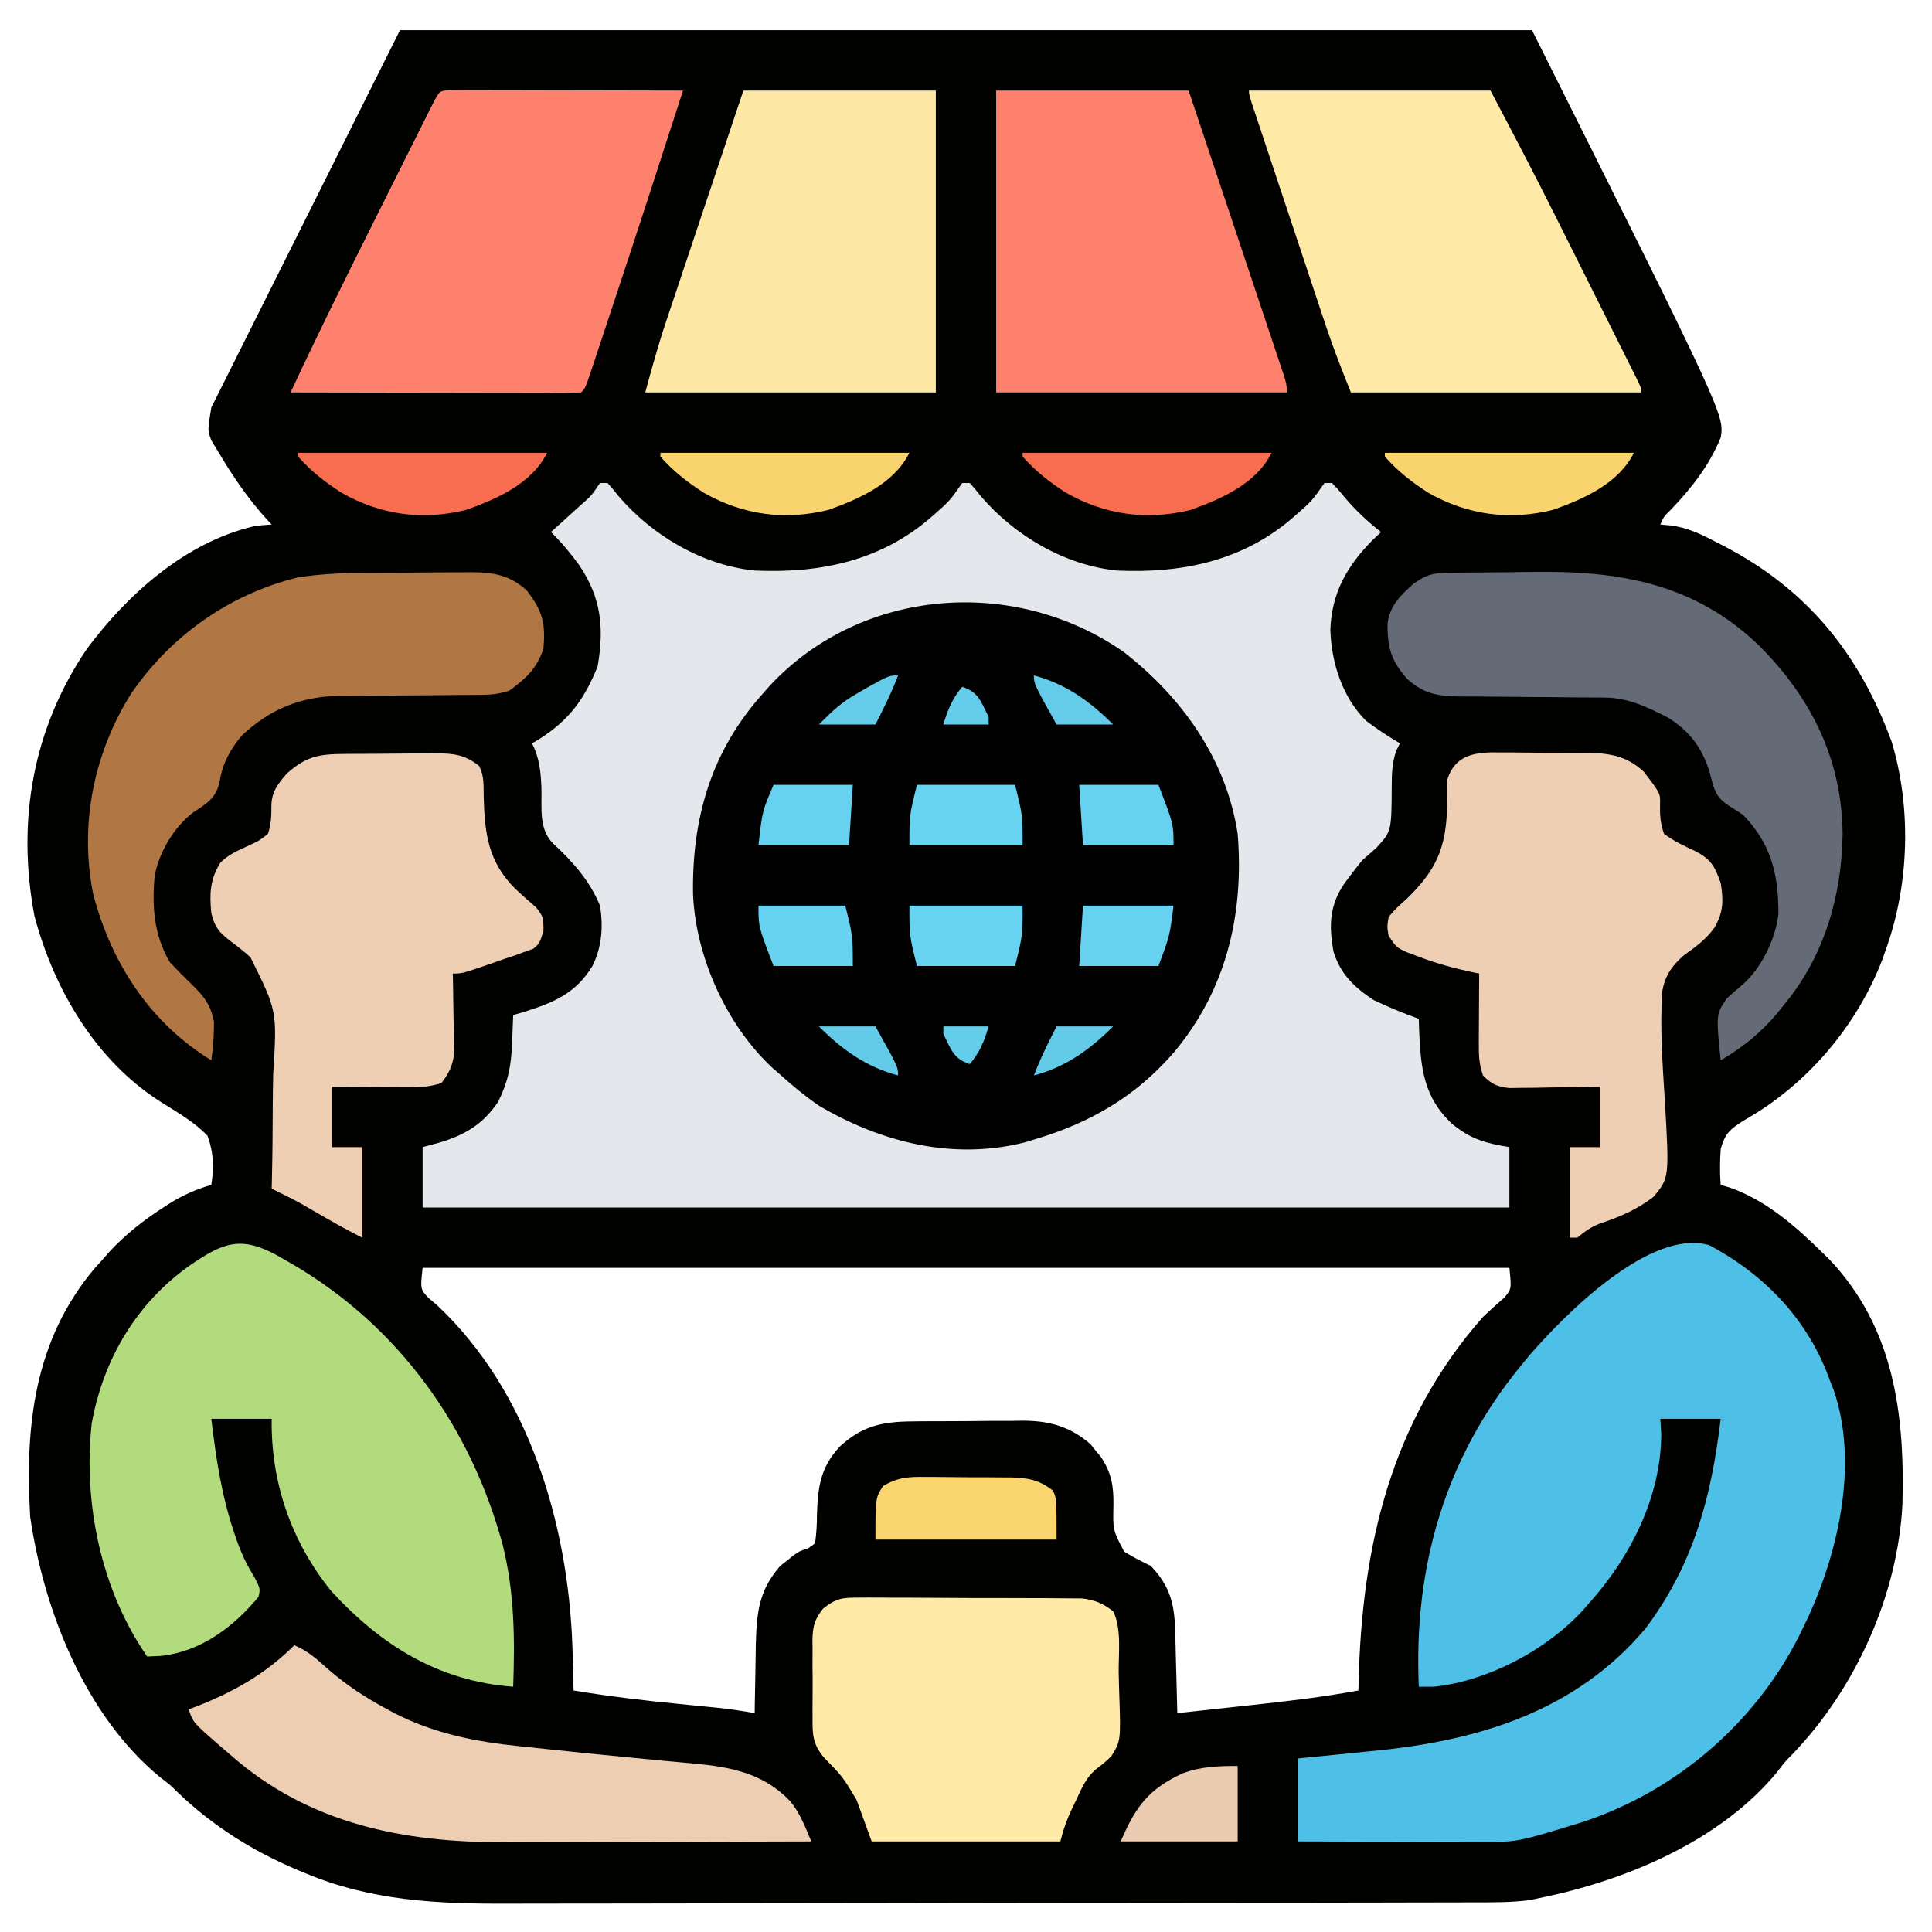 <?xml version="1.0" encoding="UTF-8"?>
<svg version="1.1" xmlns="http://www.w3.org/2000/svg" width="512" height="512">
<path d="M0 0 C99 0 198 0 300 0 C351 102 351 102 350 108 C346.927 115.419 342.366 121.235 336.855 127.004 C334.949 128.867 334.949 128.867 334 131 C334.993 131.089 335.985 131.178 337.008 131.27 C341.41 131.904 344.964 133.641 348.875 135.688 C349.58 136.051 350.284 136.414 351.01 136.788 C373.114 148.337 386.831 165.45 395.316 188.59 C400.532 205.909 399.983 225.969 394 243 C393.626 244.071 393.252 245.142 392.867 246.246 C386.069 263.917 372.902 279.425 356.438 288.75 C352.699 291.105 351.261 292.099 350.02 296.391 C349.776 299.653 349.742 302.742 350 306 C350.882 306.267 351.763 306.534 352.672 306.809 C362.169 310.208 369.9 317.022 377 324 C377.626 324.614 378.253 325.227 378.898 325.859 C395.944 343.908 398.796 366.758 398.17 390.521 C396.988 414.673 385.715 439.532 369.008 456.887 C366.934 459.001 366.934 459.001 365.043 461.508 C349.938 479.934 324.701 490.408 302 495 C301.18 495.176 300.361 495.352 299.516 495.534 C294.449 496.206 289.428 496.148 284.321 496.147 C282.545 496.153 282.545 496.153 280.733 496.158 C277.454 496.167 274.175 496.172 270.896 496.175 C267.355 496.179 263.815 496.188 260.275 496.197 C251.727 496.217 243.179 496.227 234.631 496.236 C230.599 496.24 226.566 496.245 222.533 496.251 C209.114 496.268 195.695 496.282 182.275 496.289 C178.795 496.291 175.315 496.293 171.835 496.295 C170.538 496.296 170.538 496.296 169.214 496.297 C155.227 496.305 141.241 496.33 127.254 496.363 C112.87 496.396 98.486 496.414 84.101 496.417 C76.035 496.419 67.969 496.428 59.903 496.453 C53.028 496.475 46.153 496.483 39.278 496.474 C35.778 496.469 32.278 496.471 28.778 496.49 C10.044 496.578 -7.695 495.77 -25.188 488.375 C-26.007 488.037 -26.827 487.698 -27.671 487.349 C-39.298 482.367 -49.758 475.796 -58.887 467.008 C-61.001 464.934 -61.001 464.934 -63.508 463.043 C-83.416 446.723 -94.39 418.754 -98 394 C-99.416 369.884 -96.97 347.087 -80.82 328.004 C-80.22 327.343 -79.619 326.681 -79 326 C-78.358 325.267 -77.716 324.533 -77.055 323.777 C-72.743 319.139 -68.102 315.492 -62.812 312.062 C-62.23 311.685 -61.648 311.307 -61.049 310.918 C-57.483 308.695 -54.032 307.168 -50 306 C-49.258 301.26 -49.375 297.54 -51 293 C-54.569 289.249 -59.147 286.715 -63.488 283.957 C-80.661 273.037 -91.729 254.096 -96.875 234.75 C-101.606 209.648 -97.359 185.164 -83 164 C-72.275 149.525 -56.825 135.701 -38.762 131.477 C-36.812 131.188 -36.812 131.188 -34 131 C-34.424 130.55 -34.848 130.1 -35.285 129.637 C-40.268 124.172 -44.219 118.345 -48 112 C-48.66 110.907 -49.32 109.814 -50 108.688 C-51 106 -51 106 -50 100 C-33.5 67 -17 34 0 0 Z M6 328 C5.378 333.641 5.378 333.641 7.582 335.992 C8.318 336.614 9.054 337.235 9.812 337.875 C34.174 360.745 44.484 395.678 45.688 428.062 C45.811 432.041 45.917 436.02 46 440 C55.287 441.532 64.571 442.648 73.938 443.562 C76.468 443.812 78.998 444.063 81.527 444.316 C82.628 444.424 83.729 444.532 84.863 444.643 C87.932 444.992 90.958 445.464 94 446 C94.009 445.163 94.019 444.327 94.028 443.465 C94.073 440.326 94.134 437.188 94.208 434.049 C94.249 432.037 94.271 430.024 94.293 428.012 C94.505 419.553 95.024 413.516 100.781 406.977 C101.632 406.308 101.632 406.308 102.5 405.625 C103.351 404.933 103.351 404.933 104.219 404.227 C106 403 106 403 108.188 402.312 C108.786 401.879 109.384 401.446 110 401 C110.363 398.354 110.503 396.023 110.5 393.375 C110.739 386.056 111.436 380.759 116.645 375.266 C123.106 369.353 128.745 368.684 137.27 368.664 C138.265 368.657 139.259 368.651 140.285 368.644 C142.387 368.634 144.489 368.629 146.591 368.629 C149.791 368.625 152.99 368.589 156.189 368.551 C158.237 368.545 160.285 368.541 162.332 368.539 C163.281 368.525 164.23 368.51 165.208 368.496 C172.279 368.544 177.613 370.078 183.023 374.746 C183.469 375.304 183.915 375.862 184.375 376.438 C185.067 377.271 185.067 377.271 185.773 378.121 C188.556 382.383 189.134 385.735 189.073 390.825 C188.916 397.497 188.916 397.497 191.922 403.203 C194.226 404.634 196.565 405.812 199 407 C203.906 412.157 205.228 416.798 205.414 423.832 C205.453 425.124 205.491 426.417 205.531 427.748 C205.563 429.103 205.594 430.458 205.625 431.812 C205.663 433.187 205.702 434.561 205.742 435.936 C205.836 439.29 205.922 442.645 206 446 C210.908 445.471 215.815 444.938 220.722 444.401 C222.386 444.219 224.05 444.039 225.714 443.86 C235.196 442.839 244.615 441.732 254 440 C254.015 439.301 254.029 438.603 254.044 437.883 C254.88 401.917 262.536 368.742 287 341 C288.867 339.255 290.737 337.53 292.673 335.862 C294.58 333.567 294.58 333.567 294 328 C198.96 328 103.92 328 6 328 Z " fill="#010100" transform="translate(106,8)"/>
<path d="M0 0 C0.66 0 1.32 0 2 0 C3.026 1.125 3.996 2.303 4.938 3.5 C13.873 13.953 27.279 21.873 41.134 23.205 C58.569 23.976 74.797 20.556 88.201 8.678 C92.653 4.777 92.653 4.777 96 0 C96.66 0 97.32 0 98 0 C99.026 1.125 99.996 2.303 100.938 3.5 C109.873 13.953 123.279 21.873 137.134 23.205 C154.569 23.976 170.797 20.556 184.201 8.678 C188.653 4.777 188.653 4.777 192 0 C192.66 0 193.32 0 194 0 C195.516 1.574 195.516 1.574 197.25 3.688 C200.26 7.24 203.335 10.14 207 13 C206.278 13.681 205.556 14.361 204.812 15.062 C198.005 21.928 193.942 29.027 193.562 38.812 C193.805 47.541 196.702 56.702 203 63 C205.893 65.192 208.882 67.145 212 69 C211.674 69.643 211.348 70.286 211.012 70.949 C209.902 74.295 209.835 76.945 209.825 80.434 C209.761 92.304 209.761 92.304 205.812 96.625 C204.552 97.761 203.281 98.886 202 100 C200.86 101.388 199.754 102.805 198.688 104.25 C198.217 104.874 197.746 105.498 197.262 106.141 C193.311 111.963 193.155 117.324 194.395 124.184 C196.174 130.074 199.92 133.693 205 137 C208.922 138.901 212.902 140.518 217 142 C217.026 142.978 217.052 143.957 217.078 144.965 C217.513 155.026 218.224 162.821 225.938 169.938 C230.948 173.948 234.58 174.93 241 176 C241 181.28 241 186.56 241 192 C145.96 192 50.92 192 -47 192 C-47 186.72 -47 181.44 -47 176 C-44.711 175.381 -44.711 175.381 -42.375 174.75 C-35.678 172.726 -30.964 169.877 -27 164 C-24.362 158.723 -23.5 154.425 -23.312 148.562 C-23.278 147.831 -23.244 147.099 -23.209 146.346 C-23.127 144.564 -23.062 142.782 -23 141 C-21.606 140.598 -21.606 140.598 -20.184 140.188 C-12.301 137.689 -6.474 135.331 -2 128 C0.506 122.987 0.908 117.498 0 112 C-2.721 105.378 -7.173 100.418 -12.363 95.594 C-16.342 91.72 -15.347 85.95 -15.518 80.74 C-15.705 76.422 -16.026 72.941 -18 69 C-17.348 68.611 -16.695 68.221 -16.023 67.82 C-8.062 62.724 -4.159 57.3 -0.625 48.625 C1.147 38.35 0.345 30.466 -5.496 21.773 C-7.801 18.612 -10.186 15.722 -13 13 C-12.145 12.229 -11.291 11.458 -10.41 10.664 C-9.294 9.651 -8.178 8.638 -7.062 7.625 C-6.499 7.117 -5.935 6.609 -5.354 6.086 C-2.266 3.373 -2.266 3.373 0 0 Z " fill="#E4E7EB" transform="translate(159,128)"/>
<path d="M0 0 C15.529 12.063 27.26 28.491 30.25 48.25 C31.949 69.563 27.252 89.643 13.25 106.25 C3.058 117.98 -8.926 124.849 -23.75 129.25 C-24.957 129.619 -24.957 129.619 -26.188 129.996 C-45.23 134.79 -64.184 130.003 -80.75 120.25 C-84.301 117.796 -87.547 115.14 -90.75 112.25 C-91.446 111.647 -92.142 111.043 -92.859 110.422 C-105.121 99.111 -113.321 81.064 -114.086 64.367 C-114.433 44.345 -109.391 26.495 -95.75 11.25 C-95.095 10.502 -94.44 9.755 -93.766 8.984 C-69.502 -17.05 -28.932 -20.142 0 0 Z " fill="#010102" transform="translate(297.75,172.75)"/>
<path d="M0 0 C14.847 7.912 26.348 19.985 32 36 C32.296 36.733 32.593 37.467 32.898 38.223 C39.514 57.372 34.42 80.451 26.297 98.352 C25.869 99.226 25.441 100.1 25 101 C24.572 101.895 24.144 102.789 23.703 103.711 C11.895 126.863 -8.803 144.604 -33.43 152.81 C-50.763 158.134 -50.763 158.134 -59.616 158.114 C-60.717 158.113 -61.818 158.113 -62.952 158.113 C-64.718 158.106 -64.718 158.106 -66.52 158.098 C-67.733 158.096 -68.947 158.095 -70.197 158.093 C-74.069 158.088 -77.941 158.075 -81.812 158.062 C-84.439 158.057 -87.066 158.053 -89.693 158.049 C-96.129 158.038 -102.564 158.021 -109 158 C-109 150.74 -109 143.48 -109 136 C-106.515 135.758 -104.029 135.515 -101.469 135.266 C-99.002 135.017 -96.537 134.764 -94.071 134.511 C-92.386 134.34 -90.701 134.173 -89.015 134.011 C-61.402 131.343 -35.537 123.644 -16.969 101.613 C-4.219 84.689 0.526 66.79 3 46 C-2.28 46 -7.56 46 -13 46 C-12.918 47.341 -12.835 48.681 -12.75 50.062 C-12.821 66.797 -21.018 82.812 -32 95 C-32.553 95.634 -33.106 96.268 -33.676 96.922 C-43.416 107.429 -58.739 115.477 -73 117 C-74.32 117 -75.64 117 -77 117 C-78.419 85.486 -70.164 56.571 -50 32 C-49.303 31.149 -48.605 30.298 -47.887 29.422 C-38.403 18.395 -15.63 -4.612 0 0 Z " fill="#4EBFE7" transform="translate(453,330)"/>
<path d="M0 0 C0.658 0.378 1.316 0.757 1.994 1.146 C2.689 1.543 3.384 1.939 4.1 2.348 C32.142 18.792 51.212 45.342 59.682 76.557 C62.837 89.123 62.947 101.376 62.494 114.271 C42.734 112.807 27.553 103.362 14.307 88.959 C3.679 75.839 -1.76 60.06 -1.506 43.271 C-6.786 43.271 -12.066 43.271 -17.506 43.271 C-16.294 53.456 -14.843 63.333 -11.568 73.084 C-11.328 73.805 -11.087 74.526 -10.839 75.269 C-9.593 78.799 -8.194 81.866 -6.189 85.033 C-4.506 88.271 -4.506 88.271 -5.006 90.463 C-11.603 98.418 -20.164 104.87 -30.631 106.084 C-31.909 106.146 -33.188 106.208 -34.506 106.271 C-46.717 88.673 -51.52 65.605 -49.197 44.463 C-46.1 27.334 -37.179 12.368 -22.881 2.396 C-14.266 -3.476 -9.571 -5.25 0 0 Z " fill="#B2DB7E" transform="translate(73.506,332.729)"/>
<path d="M0 0 C0.844 -0 1.689 -0 2.559 -0 C4.34 0.005 6.121 0.023 7.902 0.052 C10.617 0.094 13.329 0.093 16.045 0.086 C17.78 0.096 19.515 0.109 21.25 0.125 C22.056 0.125 22.863 0.125 23.694 0.126 C29.252 0.241 33.616 1.19 37.836 5.129 C42.215 10.856 42.215 10.856 42.121 13.766 C42.059 16.69 42.204 18.827 43.191 21.594 C45.837 23.542 48.536 24.796 51.512 26.18 C55.683 28.381 56.614 30.163 58.191 34.594 C58.95 39.258 58.928 42.324 56.517 46.479 C54.088 49.732 51.714 51.388 48.445 53.746 C45.243 56.559 43.458 59.108 42.697 63.351 C42.084 72.854 42.763 82.455 43.372 91.945 C44.585 112.699 44.585 112.699 40.445 117.705 C36.121 121.12 31.376 123.107 26.186 124.851 C23.841 125.724 22.111 127.005 20.191 128.594 C19.531 128.594 18.871 128.594 18.191 128.594 C18.191 120.674 18.191 112.754 18.191 104.594 C20.831 104.594 23.471 104.594 26.191 104.594 C26.191 99.314 26.191 94.034 26.191 88.594 C24.289 88.629 22.386 88.663 20.426 88.699 C17.931 88.727 15.436 88.755 12.941 88.781 C11.687 88.806 10.433 88.832 9.141 88.857 C7.935 88.867 6.73 88.877 5.488 88.887 C4.378 88.902 3.268 88.918 2.124 88.934 C-1.159 88.553 -2.491 87.912 -4.809 85.594 C-5.848 82.475 -5.924 80.319 -5.906 77.051 C-5.903 75.978 -5.9 74.904 -5.896 73.799 C-5.888 72.679 -5.88 71.56 -5.871 70.406 C-5.867 69.275 -5.862 68.144 -5.857 66.979 C-5.846 64.184 -5.829 61.389 -5.809 58.594 C-6.378 58.478 -6.947 58.362 -7.533 58.242 C-12.428 57.205 -17.06 55.945 -21.746 54.156 C-23.399 53.539 -23.399 53.539 -25.086 52.91 C-27.809 51.594 -27.809 51.594 -29.809 48.594 C-30.227 46.199 -30.227 46.199 -29.809 43.594 C-27.797 41.27 -27.797 41.27 -25.121 38.906 C-17.141 31.187 -14.564 25.242 -14.309 14.281 C-14.321 13.504 -14.334 12.727 -14.347 11.926 C-14.345 11.181 -14.342 10.436 -14.34 9.668 C-14.356 9.004 -14.372 8.339 -14.389 7.655 C-12.306 0.253 -6.487 -0.132 0 0 Z " fill="#EECFB3" transform="translate(397.809,199.406)"/>
<path d="M0 0 C0.851 -0.006 1.702 -0.011 2.579 -0.017 C4.382 -0.027 6.185 -0.033 7.988 -0.037 C10.74 -0.047 13.492 -0.078 16.244 -0.109 C17.996 -0.116 19.748 -0.121 21.5 -0.125 C22.731 -0.144 22.731 -0.144 23.988 -0.162 C28.63 -0.144 31.68 0.184 35.449 3.203 C36.784 5.872 36.577 8.337 36.636 11.271 C36.89 21.102 37.772 28.554 45.039 35.777 C46.83 37.458 48.66 39.098 50.535 40.684 C52.449 43.203 52.449 43.203 52.477 46.867 C51.449 50.203 51.449 50.203 49.805 51.621 C49.089 51.875 48.374 52.129 47.637 52.391 C46.835 52.688 46.033 52.986 45.207 53.293 C44.297 53.593 43.387 53.894 42.449 54.203 C41.395 54.576 40.34 54.948 39.254 55.332 C30.951 58.203 30.951 58.203 28.449 58.203 C28.465 58.904 28.481 59.605 28.497 60.327 C28.559 63.515 28.598 66.702 28.637 69.891 C28.662 70.993 28.687 72.096 28.713 73.232 C28.723 74.299 28.732 75.366 28.742 76.465 C28.758 77.444 28.774 78.423 28.79 79.432 C28.385 82.723 27.443 84.571 25.449 87.203 C22.212 88.282 19.872 88.317 16.469 88.301 C15.305 88.298 14.142 88.294 12.943 88.291 C11.728 88.283 10.513 88.274 9.262 88.266 C8.035 88.261 6.809 88.257 5.545 88.252 C2.513 88.24 -0.519 88.222 -3.551 88.203 C-3.551 93.483 -3.551 98.763 -3.551 104.203 C-0.911 104.203 1.729 104.203 4.449 104.203 C4.449 112.123 4.449 120.043 4.449 128.203 C0.116 126.037 -4.054 123.64 -8.242 121.213 C-8.836 120.871 -9.431 120.528 -10.043 120.176 C-10.573 119.869 -11.102 119.562 -11.648 119.246 C-14.245 117.823 -16.897 116.517 -19.551 115.203 C-19.534 114.543 -19.518 113.883 -19.501 113.203 C-19.343 106.274 -19.277 99.349 -19.264 92.419 C-19.247 89.84 -19.207 87.261 -19.143 84.682 C-18.114 68.075 -18.114 68.075 -25.196 53.866 C-26.925 52.32 -28.692 50.915 -30.558 49.54 C-33.655 47.122 -34.604 45.941 -35.551 42.203 C-36.043 37.119 -35.94 33.342 -33.168 28.84 C-31.004 26.65 -28.648 25.682 -25.863 24.391 C-22.915 23.042 -22.915 23.042 -20.551 21.203 C-19.662 18.541 -19.612 16.398 -19.633 13.602 C-19.507 9.916 -17.899 7.943 -15.551 5.203 C-10.24 0.524 -6.932 0.036 0 0 Z " fill="#EFCFB3" transform="translate(91.551,199.797)"/>
<path d="M0 0 C21.12 0 42.24 0 64 0 C69.937 11.28 75.849 22.544 81.539 33.945 C82.197 35.261 82.856 36.577 83.514 37.892 C84.868 40.599 86.22 43.306 87.572 46.013 C89.306 49.488 91.044 52.961 92.784 56.433 C94.132 59.126 95.478 61.82 96.824 64.514 C97.465 65.797 98.107 67.08 98.75 68.363 C99.637 70.135 100.521 71.907 101.405 73.68 C101.908 74.687 102.41 75.693 102.928 76.73 C104 79 104 79 104 80 C78.59 80 53.18 80 27 80 C24.66 74.15 22.414 68.492 20.435 62.547 C20.21 61.874 19.985 61.201 19.753 60.508 C19.025 58.328 18.302 56.146 17.578 53.965 C17.068 52.434 16.558 50.904 16.048 49.374 C14.988 46.19 13.929 43.006 12.872 39.821 C11.514 35.73 10.152 31.642 8.789 27.553 C7.74 24.405 6.692 21.255 5.644 18.106 C5.142 16.597 4.64 15.088 4.137 13.579 C3.439 11.483 2.743 9.386 2.048 7.289 C1.651 6.095 1.255 4.902 0.846 3.672 C0 1 0 1 0 0 Z " fill="#FEE9A6" transform="translate(331,24)"/>
<path d="M0 0 C1.702 0.003 1.702 0.003 3.439 0.007 C4.72 0.007 6.001 0.007 7.321 0.007 C8.73 0.012 10.139 0.017 11.548 0.023 C12.981 0.024 14.415 0.026 15.848 0.027 C19.628 0.031 23.407 0.041 27.187 0.052 C31.041 0.062 34.895 0.066 38.749 0.071 C46.316 0.082 53.883 0.099 61.45 0.12 C55.274 19.286 49.05 38.436 42.701 57.545 C42.075 59.431 41.449 61.317 40.825 63.203 C39.949 65.848 39.069 68.492 38.188 71.136 C37.925 71.932 37.662 72.728 37.391 73.549 C35.565 79.006 35.565 79.006 34.45 80.12 C32.047 80.215 29.672 80.246 27.268 80.234 C26.141 80.234 26.141 80.234 24.992 80.234 C22.497 80.234 20.003 80.226 17.509 80.218 C15.784 80.216 14.059 80.215 12.334 80.214 C7.785 80.21 3.236 80.2 -1.313 80.189 C-5.951 80.179 -10.589 80.174 -15.228 80.169 C-24.335 80.158 -33.443 80.141 -42.55 80.12 C-35.329 64.652 -27.753 49.369 -20.109 34.107 C-18.37 30.635 -16.634 27.161 -14.9 23.687 C-13.555 20.993 -12.208 18.299 -10.86 15.606 C-10.218 14.323 -9.577 13.04 -8.936 11.757 C-8.051 9.984 -7.163 8.212 -6.275 6.44 C-5.771 5.434 -5.267 4.427 -4.749 3.39 C-3.034 0.143 -3.034 0.143 0 0 Z " fill="#FE816D" transform="translate(119.55,23.88)"/>
<path d="M0 0 C16.83 0 33.66 0 51 0 C57.489 19.386 57.489 19.386 60.242 27.629 C62.124 33.261 64.006 38.893 65.892 44.524 C67.411 49.062 68.928 53.601 70.443 58.14 C71.023 59.875 71.603 61.609 72.185 63.343 C72.997 65.766 73.806 68.189 74.613 70.613 C74.856 71.335 75.1 72.057 75.35 72.801 C77 77.772 77 77.772 77 80 C51.59 80 26.18 80 0 80 C0 53.6 0 27.2 0 0 Z " fill="#FD816D" transform="translate(264,24)"/>
<path d="M0 0 C16.83 0 33.66 0 51 0 C51 26.4 51 52.8 51 80 C25.59 80 0.18 80 -26 80 C-24.28 73.693 -22.611 67.583 -20.548 61.417 C-20.323 60.743 -20.099 60.068 -19.867 59.373 C-19.139 57.192 -18.408 55.012 -17.676 52.832 C-17.164 51.301 -16.653 49.77 -16.142 48.238 C-14.808 44.244 -13.47 40.251 -12.132 36.259 C-10.521 31.449 -8.914 26.637 -7.306 21.826 C-4.874 14.549 -2.437 7.275 0 0 Z " fill="#FDE8A6" transform="translate(197,24)"/>
<path d="M0 0 C0.926 -0.016 1.852 -0.032 2.806 -0.049 C7.103 -0.094 11.4 -0.134 15.697 -0.157 C17.944 -0.174 20.19 -0.201 22.437 -0.239 C45.231 -0.628 65.241 2.641 82.367 18.942 C96.389 32.801 104.723 49.315 104.857 69.318 C104.614 85.614 100.009 101.489 89.545 114.193 C88.601 115.378 88.601 115.378 87.638 116.587 C83.21 121.885 78.482 125.688 72.545 129.193 C71.314 117.028 71.314 117.028 74.15 112.798 C75.545 111.513 76.976 110.267 78.439 109.06 C83.375 104.683 87.142 96.941 87.845 90.396 C87.887 79.941 85.931 71.904 78.545 64.193 C77.338 63.368 76.108 62.574 74.857 61.818 C71.677 59.753 70.961 58.096 70.045 54.443 C68.247 47.294 64.861 42.235 58.525 38.333 C52.902 35.478 47.982 33.076 41.618 33.051 C40.616 33.044 39.615 33.037 38.583 33.03 C37.502 33.026 36.42 33.021 35.306 33.017 C33.019 32.994 30.732 32.97 28.445 32.945 C24.837 32.91 21.23 32.88 17.622 32.867 C14.141 32.851 10.662 32.811 7.181 32.767 C5.569 32.77 5.569 32.77 3.923 32.773 C-2.186 32.673 -5.808 32.277 -10.455 28.193 C-14.758 23.425 -15.818 19.755 -15.737 13.474 C-15.147 8.693 -12.307 5.943 -8.83 2.88 C-5.594 0.581 -3.913 0.062 0 0 Z " fill="#646B76" transform="translate(383.455,151.807)"/>
<path d="M0 0 C0.973 -0.006 1.947 -0.011 2.949 -0.017 C4.995 -0.027 7.04 -0.033 9.086 -0.037 C12.209 -0.047 15.331 -0.078 18.453 -0.109 C20.448 -0.116 22.443 -0.121 24.438 -0.125 C25.366 -0.137 26.294 -0.15 27.25 -0.162 C33.177 -0.142 37.705 0.514 42.23 4.738 C46.42 10.216 47.207 13.389 46.586 20.203 C44.761 25.476 41.979 28 37.586 31.203 C34.657 32.179 32.757 32.333 29.707 32.345 C28.219 32.356 28.219 32.356 26.701 32.366 C25.093 32.373 25.093 32.373 23.453 32.379 C21.18 32.402 18.906 32.426 16.633 32.451 C13.052 32.486 9.471 32.516 5.89 32.529 C2.431 32.545 -1.026 32.585 -4.484 32.629 C-5.544 32.627 -6.604 32.625 -7.696 32.623 C-17.805 32.788 -26.04 36.215 -33.414 43.203 C-36.509 46.99 -38.407 50.503 -39.227 55.328 C-40.139 59.805 -42.655 61.134 -46.312 63.574 C-51.365 67.49 -55.191 73.967 -56.414 80.203 C-57.189 88.407 -56.64 95.984 -52.414 103.203 C-50.528 105.193 -48.632 107.112 -46.664 109.016 C-43.418 112.162 -41.547 114.483 -40.699 119.074 C-40.723 122.517 -40.915 125.799 -41.414 129.203 C-57.647 119.213 -67.901 103.502 -72.719 85.164 C-76.413 66.75 -72.575 47.721 -62.612 31.951 C-52.08 16.585 -36.501 5.63 -18.414 1.203 C-12.25 0.268 -6.229 0.029 0 0 Z " fill="#B07745" transform="translate(97.414,151.797)"/>
<path d="M0 0 C0.666 -0.006 1.331 -0.011 2.017 -0.017 C4.207 -0.029 6.394 -0.004 8.584 0.021 C10.112 0.023 11.64 0.023 13.168 0.021 C16.365 0.023 19.563 0.042 22.76 0.073 C26.853 0.113 30.944 0.117 35.037 0.11 C38.19 0.107 41.344 0.119 44.497 0.136 C46.006 0.143 47.515 0.146 49.023 0.145 C51.135 0.147 53.245 0.168 55.355 0.195 C57.155 0.208 57.155 0.208 58.991 0.221 C62.479 0.653 64.381 1.522 67.178 3.615 C69.466 8.192 68.573 14.829 68.638 19.908 C68.664 21.496 68.705 23.084 68.761 24.671 C69.219 37.907 69.219 37.907 66.72 42.006 C64.889 43.748 64.889 43.748 62.964 45.215 C59.986 47.55 58.911 50.404 57.303 53.803 C57.009 54.405 56.715 55.008 56.412 55.629 C54.972 58.637 53.991 61.36 53.178 64.615 C36.678 64.615 20.178 64.615 3.178 64.615 C1.198 59.17 1.198 59.17 -0.822 53.615 C-4.474 47.485 -4.474 47.485 -9.385 42.47 C-12.403 38.935 -12.55 36.313 -12.486 31.865 C-12.491 31.13 -12.496 30.394 -12.501 29.636 C-12.504 28.086 -12.495 26.536 -12.474 24.986 C-12.447 22.621 -12.474 20.261 -12.506 17.896 C-12.503 16.386 -12.496 14.876 -12.486 13.365 C-12.496 12.663 -12.507 11.961 -12.517 11.237 C-12.431 7.602 -11.974 5.809 -9.708 2.928 C-6.175 0.096 -4.482 -0.008 0 0 Z " fill="#FEE9A6" transform="translate(227.822,423.385)"/>
<path d="M0 0 C3.688 1.573 6.223 3.891 9.188 6.562 C13.945 10.661 18.902 13.917 24.438 16.875 C25.419 17.41 25.419 17.41 26.421 17.955 C36.994 23.402 48.086 25.606 59.827 26.782 C62.065 27.007 64.301 27.249 66.537 27.494 C73.892 28.295 81.253 29.03 88.619 29.724 C91.961 30.041 95.301 30.372 98.641 30.704 C101.007 30.932 103.373 31.137 105.74 31.342 C115.635 32.272 124.331 33.879 131.438 41.375 C134.07 44.565 135.403 48.212 137 52 C124.038 52.046 111.077 52.082 98.115 52.104 C92.096 52.114 86.077 52.128 80.057 52.151 C74.241 52.173 68.425 52.185 62.609 52.19 C60.397 52.193 58.185 52.201 55.974 52.211 C29.034 52.338 3.797 47.399 -17 29 C-18.348 27.848 -18.348 27.848 -19.723 26.672 C-26.847 20.46 -26.847 20.46 -28 17 C-27.129 16.671 -26.257 16.343 -25.359 16.004 C-15.698 12.146 -7.437 7.437 0 0 Z " fill="#EDCEB2" transform="translate(78,436)"/>
<path d="M0 0 C21.78 0 43.56 0 66 0 C61.937 8.126 52.862 12.162 44.562 15.117 C32.998 17.983 21.868 16.494 11.504 10.574 C7.167 7.818 3.408 4.848 0 1 C0 0.67 0 0.34 0 0 Z " fill="#F8D36E" transform="translate(367,120)"/>
<path d="M0 0 C21.78 0 43.56 0 66 0 C61.937 8.126 52.862 12.162 44.562 15.117 C32.998 17.983 21.868 16.494 11.504 10.574 C7.167 7.818 3.408 4.848 0 1 C0 0.67 0 0.34 0 0 Z " fill="#F86C4F" transform="translate(271,120)"/>
<path d="M0 0 C21.78 0 43.56 0 66 0 C61.937 8.126 52.862 12.162 44.562 15.117 C32.998 17.983 21.868 16.494 11.504 10.574 C7.167 7.818 3.408 4.848 0 1 C0 0.67 0 0.34 0 0 Z " fill="#F8D36E" transform="translate(175,120)"/>
<path d="M0 0 C21.78 0 43.56 0 66 0 C61.937 8.126 52.862 12.162 44.562 15.117 C32.998 17.983 21.868 16.494 11.504 10.574 C7.167 7.818 3.408 4.848 0 1 C0 0.67 0 0.34 0 0 Z " fill="#F86C4F" transform="translate(79,120)"/>
<path d="M0 0 C0.802 -0 1.605 -0 2.431 -0 C4.122 0.005 5.814 0.023 7.504 0.052 C10.086 0.094 12.664 0.093 15.246 0.086 C16.893 0.096 18.54 0.109 20.188 0.125 C21.339 0.125 21.339 0.125 22.514 0.126 C27.026 0.225 30.011 0.787 33.594 3.594 C34.594 5.594 34.594 5.594 34.594 16.594 C18.754 16.594 2.914 16.594 -13.406 16.594 C-13.406 5.594 -13.406 5.594 -11.432 2.443 C-7.577 0.087 -4.388 -0.094 0 0 Z " fill="#FAD56F" transform="translate(245.406,391.406)"/>
<path d="M0 0 C0 6.6 0 13.2 0 20 C-10.23 20 -20.46 20 -31 20 C-27.061 10.809 -23.66 6.127 -14.531 1.934 C-9.682 0.145 -5.158 0 0 0 Z " fill="#ECCCB1" transform="translate(328,468)"/>
<path d="M0 0 C9.9 0 19.8 0 30 0 C30 8 30 8 28 16 C19.42 16 10.84 16 2 16 C0 8 0 8 0 0 Z " fill="#68D4F2" transform="translate(241,240)"/>
<path d="M0 0 C8.58 0 17.16 0 26 0 C28 8 28 8 28 16 C18.1 16 8.2 16 -2 16 C-2 8 -2 8 0 0 Z " fill="#68D4F2" transform="translate(243,208)"/>
<path d="M0 0 C7.92 0 15.84 0 24 0 C23 8 23 8 20 16 C13.07 16 6.14 16 -1 16 C-0.67 10.72 -0.34 5.44 0 0 Z " fill="#67D2F0" transform="translate(287,240)"/>
<path d="M0 0 C6.93 0 13.86 0 21 0 C25 10.375 25 10.375 25 16 C17.08 16 9.16 16 1 16 C0.67 10.72 0.34 5.44 0 0 Z " fill="#67D2F0" transform="translate(286,208)"/>
<path d="M0 0 C6.93 0 13.86 0 21 0 C20.67 5.28 20.34 10.56 20 16 C12.08 16 4.16 16 -4 16 C-3 7 -3 7 0 0 Z " fill="#67D2F0" transform="translate(205,208)"/>
<path d="M0 0 C7.59 0 15.18 0 23 0 C25 8 25 8 25 16 C18.07 16 11.14 16 4 16 C0 5.625 0 5.625 0 0 Z " fill="#67D3F1" transform="translate(201,240)"/>
<path d="M0 0 C4.95 0 9.9 0 15 0 C8.888 6.112 2.472 10.771 -6 13 C-4.311 8.495 -2.178 4.284 0 0 Z " fill="#63CAE7" transform="translate(280,272)"/>
<path d="M0 0 C4.95 0 9.9 0 15 0 C21 10.75 21 10.75 21 13 C12.528 10.771 6.112 6.112 0 0 Z " fill="#63CAE7" transform="translate(217,272)"/>
<path d="M0 0 C8.472 2.229 14.888 6.888 21 13 C16.05 13 11.1 13 6 13 C0 2.25 0 2.25 0 0 Z " fill="#64CBE8" transform="translate(274,179)"/>
<path d="M0 0 C-1.689 4.505 -3.822 8.716 -6 13 C-10.95 13 -15.9 13 -21 13 C-17.368 9.368 -15.15 7.241 -10.938 4.812 C-10.101 4.324 -9.264 3.835 -8.402 3.332 C-2.393 0 -2.393 0 0 0 Z " fill="#64CCE9" transform="translate(238,179)"/>
<path d="M0 0 C3.96 0 7.92 0 12 0 C10.844 3.912 9.645 6.875 7 10 C2.573 8.524 2.086 6.099 0 2 C0 1.34 0 0.68 0 0 Z " fill="#64CDEA" transform="translate(250,272)"/>
<path d="M0 0 C4.427 1.476 4.914 3.901 7 8 C7 8.66 7 9.32 7 10 C3.04 10 -0.92 10 -5 10 C-3.844 6.088 -2.645 3.125 0 0 Z " fill="#64CDEA" transform="translate(255,182)"/>
</svg>
